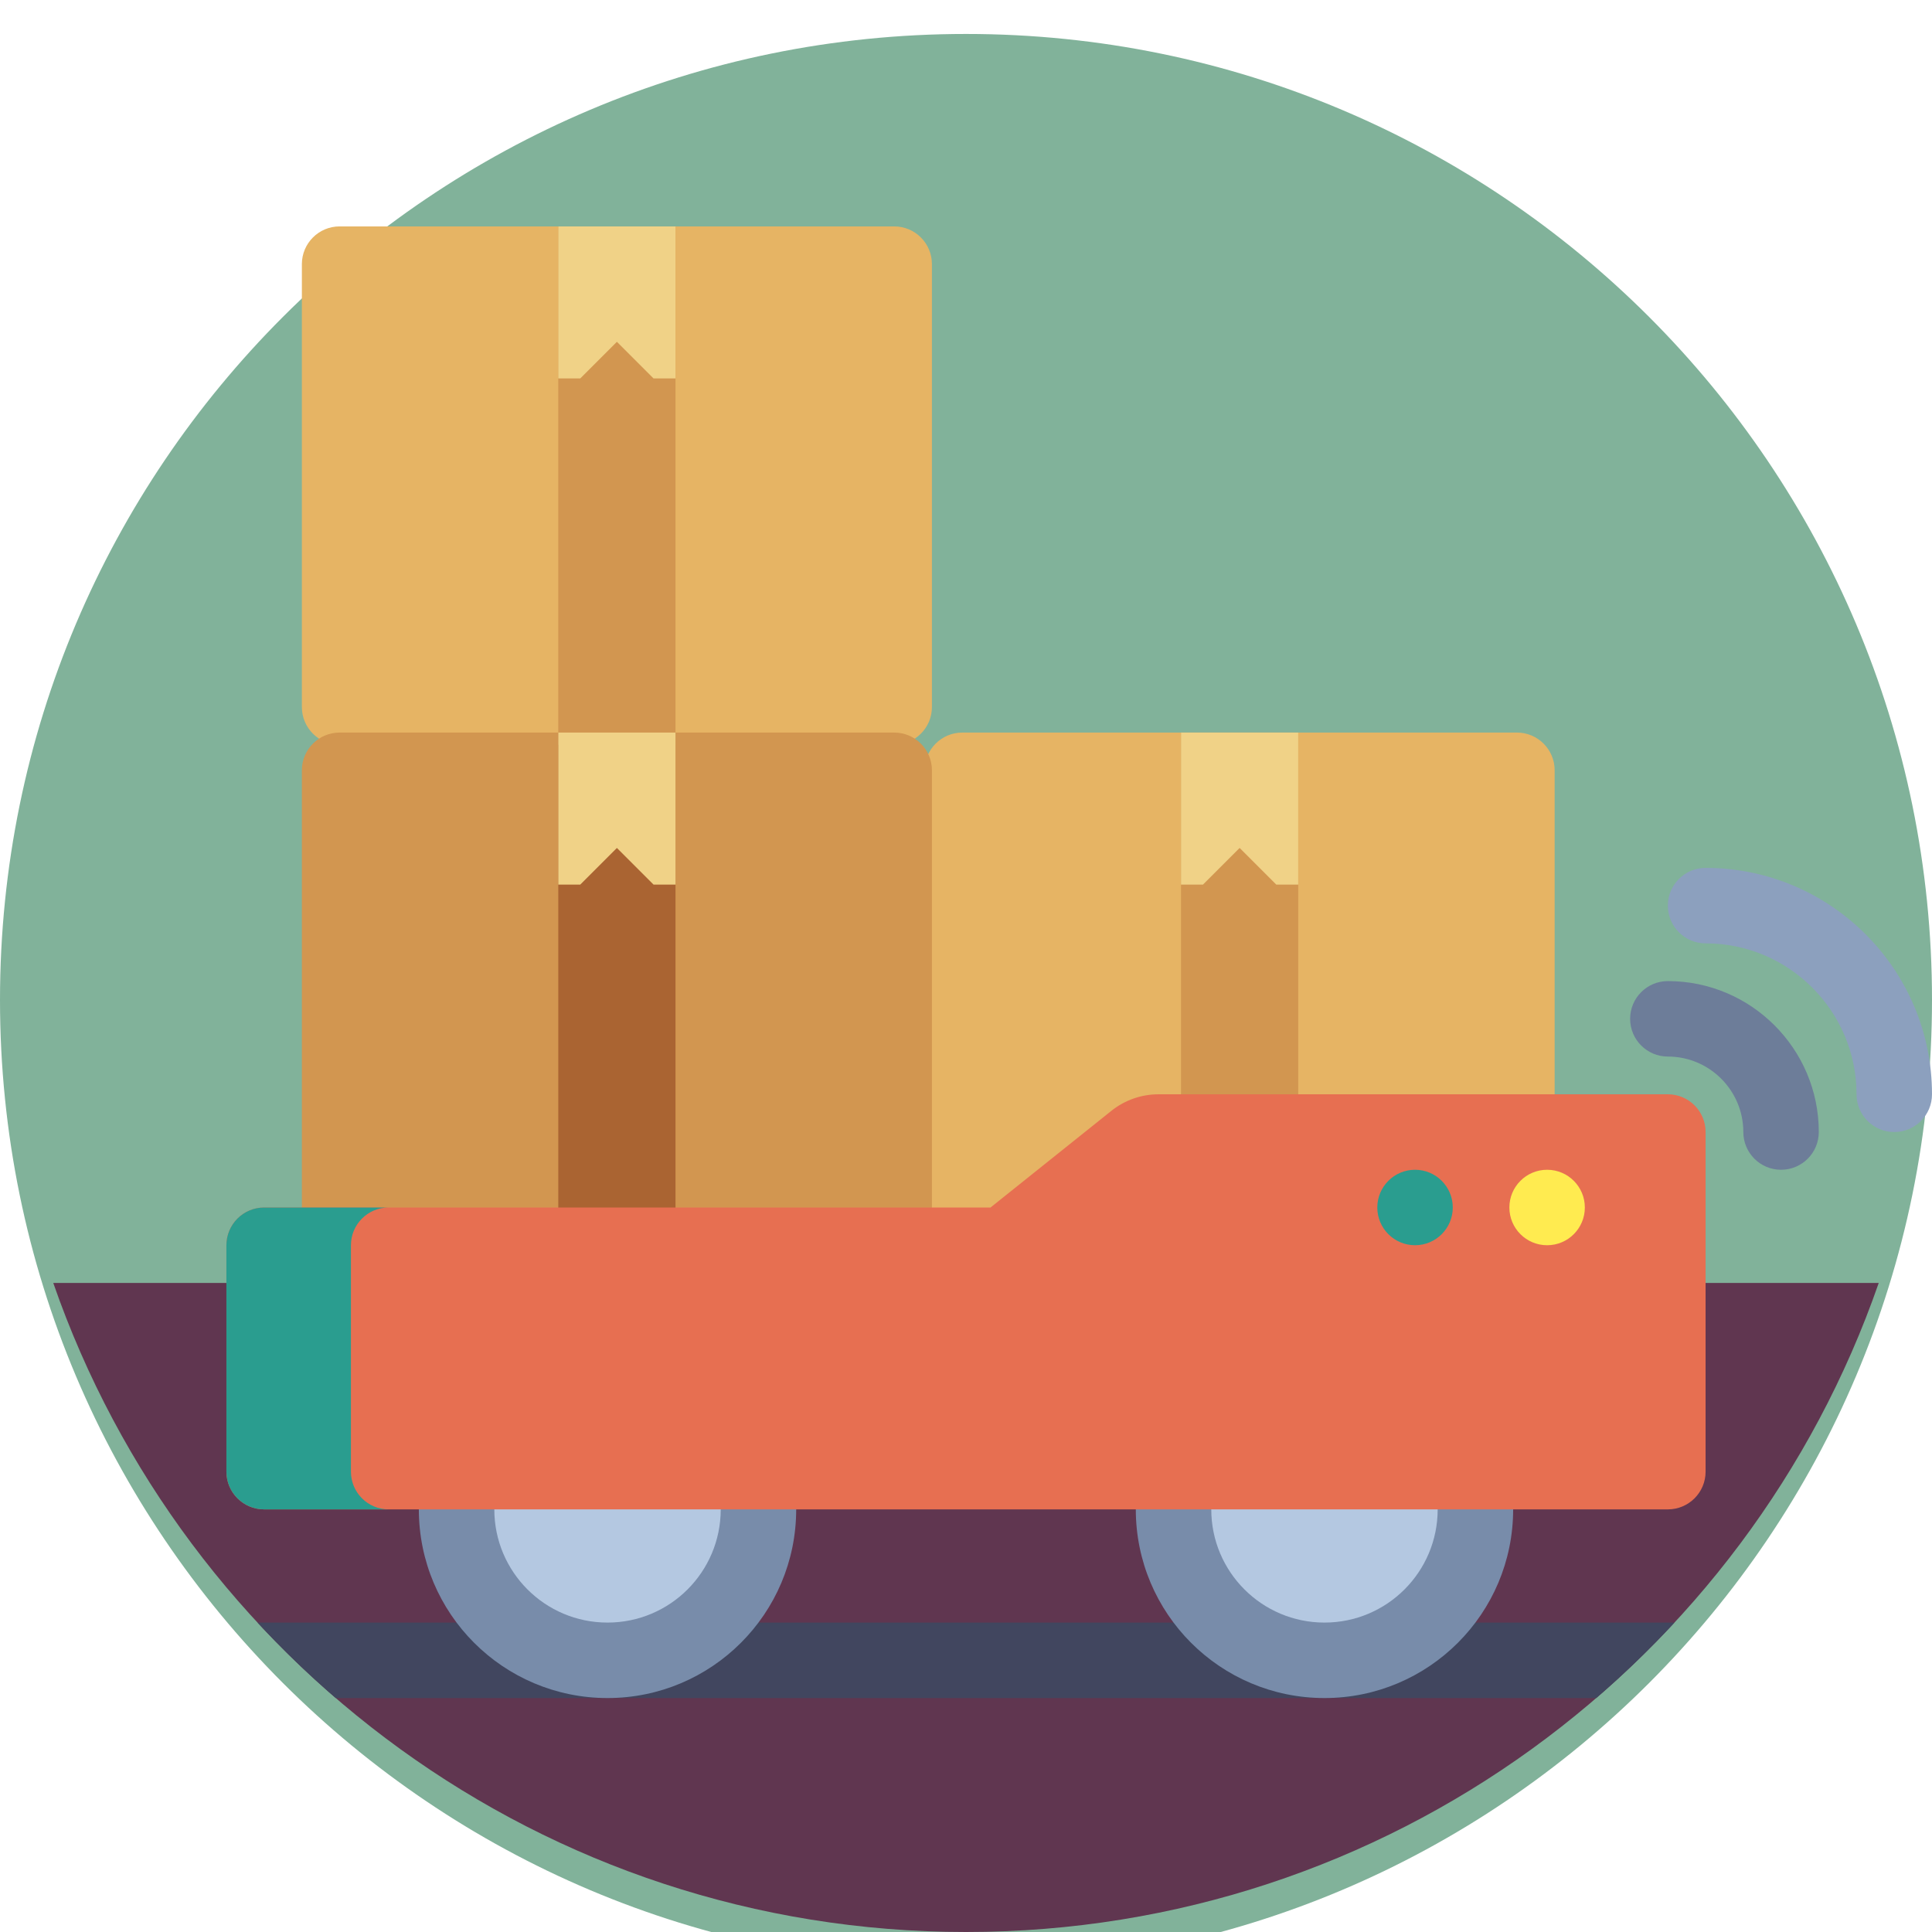 <svg width="512" height="512" viewBox="0 0 512 512" fill="none" xmlns="http://www.w3.org/2000/svg">
<g clip-path="url(#clip0)">
<path d="M512 265C512 406.385 397.385 521 256 521C114.615 521 0 406.385 0 265C0 123.615 114.615 9 256 9C397.385 9 512 123.615 512 265Z" fill="#81B29A"/>
<path d="M497.882 340C463.116 440.122 367.959 512 256 512C144.041 512 48.884 440.122 14.118 340H497.882Z" fill="#603650"/>
<path d="M443.754 430C437.223 437.044 430.308 443.727 423.029 450H88.971C81.691 443.727 74.777 437.044 68.246 430H443.754Z" fill="#41465F"/>
<path d="M211 400C211 427.614 188.614 450 161 450C133.386 450 111 427.614 111 400C111 372.386 133.386 350 161 350C188.614 350 211 372.386 211 400ZM351 350C323.386 350 301 372.386 301 400C301 427.614 323.386 450 351 450C378.614 450 401 427.614 401 400C401 372.386 378.614 350 351 350Z" fill="#788CAA"/>
<path d="M191 400C191 416.569 177.569 430 161 430C144.431 430 131 416.569 131 400C131 383.431 144.431 370 161 370C177.569 370 191 383.431 191 400ZM351 370C334.431 370 321 383.431 321 400C321 416.569 334.431 430 351 430C367.569 430 381 416.569 381 400C381 383.431 367.569 370 351 370Z" fill="#B4C8E1"/>
<path d="M482 300C482 305.522 477.523 310 472 310C466.477 310 462 305.522 462 300C462 288.972 453.028 280 442 280C436.477 280 432 275.522 432 270C432 264.478 436.477 260 442 260C464.056 260 482 277.944 482 300Z" fill="#6D7D99"/>
<path d="M512 290C512 295.522 507.523 300 502 300C496.477 300 492 295.522 492 290C492 267.944 474.056 250 452 250C446.477 250 442 245.522 442 240C442 234.478 446.477 230 452 230C485.084 230 512 256.916 512 290Z" fill="#8CA0BE"/>
<path d="M246.971 187.363C246.971 192.886 242.494 197.363 236.971 197.363H90C84.477 197.363 80 192.886 80 187.363V70C80 64.477 84.477 60 90 60H236.971C242.494 60 246.971 64.477 246.971 70V187.363ZM402 194.137H255.029C249.506 194.137 245.029 198.614 245.029 204.137V321.5C245.029 327.023 249.506 331.5 255.029 331.5H402C407.523 331.5 412 327.023 412 321.5V204.137C412 198.615 407.523 194.137 402 194.137Z" fill="#E6B464"/>
<path d="M246.971 204.137V321.5C246.971 327.023 242.494 331.5 236.971 331.5H90C84.477 331.5 80 327.023 80 321.5V204.137C80 198.614 84.477 194.137 90 194.137H236.971C242.494 194.137 246.971 198.615 246.971 204.137Z" fill="#D29650"/>
<path d="M179.018 331.5H147.954V194.137H179.018V331.5Z" fill="#AA6432"/>
<path d="M147.953 60H179.017V197.363H147.953V60ZM312.982 194.137V331.5H344.046V194.137H312.982Z" fill="#D29650"/>
<path d="M147.953 60H179.017V100.287H173.192L163.484 90.579L153.776 100.287H147.951V60H147.953ZM147.953 234.424H153.778L163.486 224.716L173.194 234.424H179.019V194.137H147.955V234.424H147.953ZM312.982 194.137V234.424H318.807L328.515 224.716L338.223 234.424H344.048V194.137H312.982Z" fill="#F0D287"/>
<path d="M452 300V330V360V390C452 395.523 447.523 400 442 400H70C64.477 400 60 395.523 60 390V330C60 324.477 64.477 320 70 320H262.5L294.522 294.383C298.068 291.546 302.475 290 307.016 290H442C447.523 290 452 294.477 452 300Z" fill="#E76F51"/>
<path d="M400 320C400 314.477 404.477 310 410 310C415.523 310 420 314.477 420 320C420 325.523 415.523 330 410 330C404.477 330 400 325.523 400 320Z" fill="#FFEB50"/>
<path d="M93 330V390C93 395.523 97.477 400 103 400H70C64.477 400 60 395.523 60 390V330C60 324.477 64.477 320 70 320H103C97.477 320 93 324.477 93 330ZM375 310C369.477 310 365 314.477 365 320C365 325.523 369.477 330 375 330C380.523 330 385 325.523 385 320C385 314.477 380.523 310 375 310Z" fill="#2A9D8F"/>
</g>
<defs>
<clipPath id="clip0">
<rect width="512" height="512" fill="white"/>
</clipPath>
</defs>
</svg>
